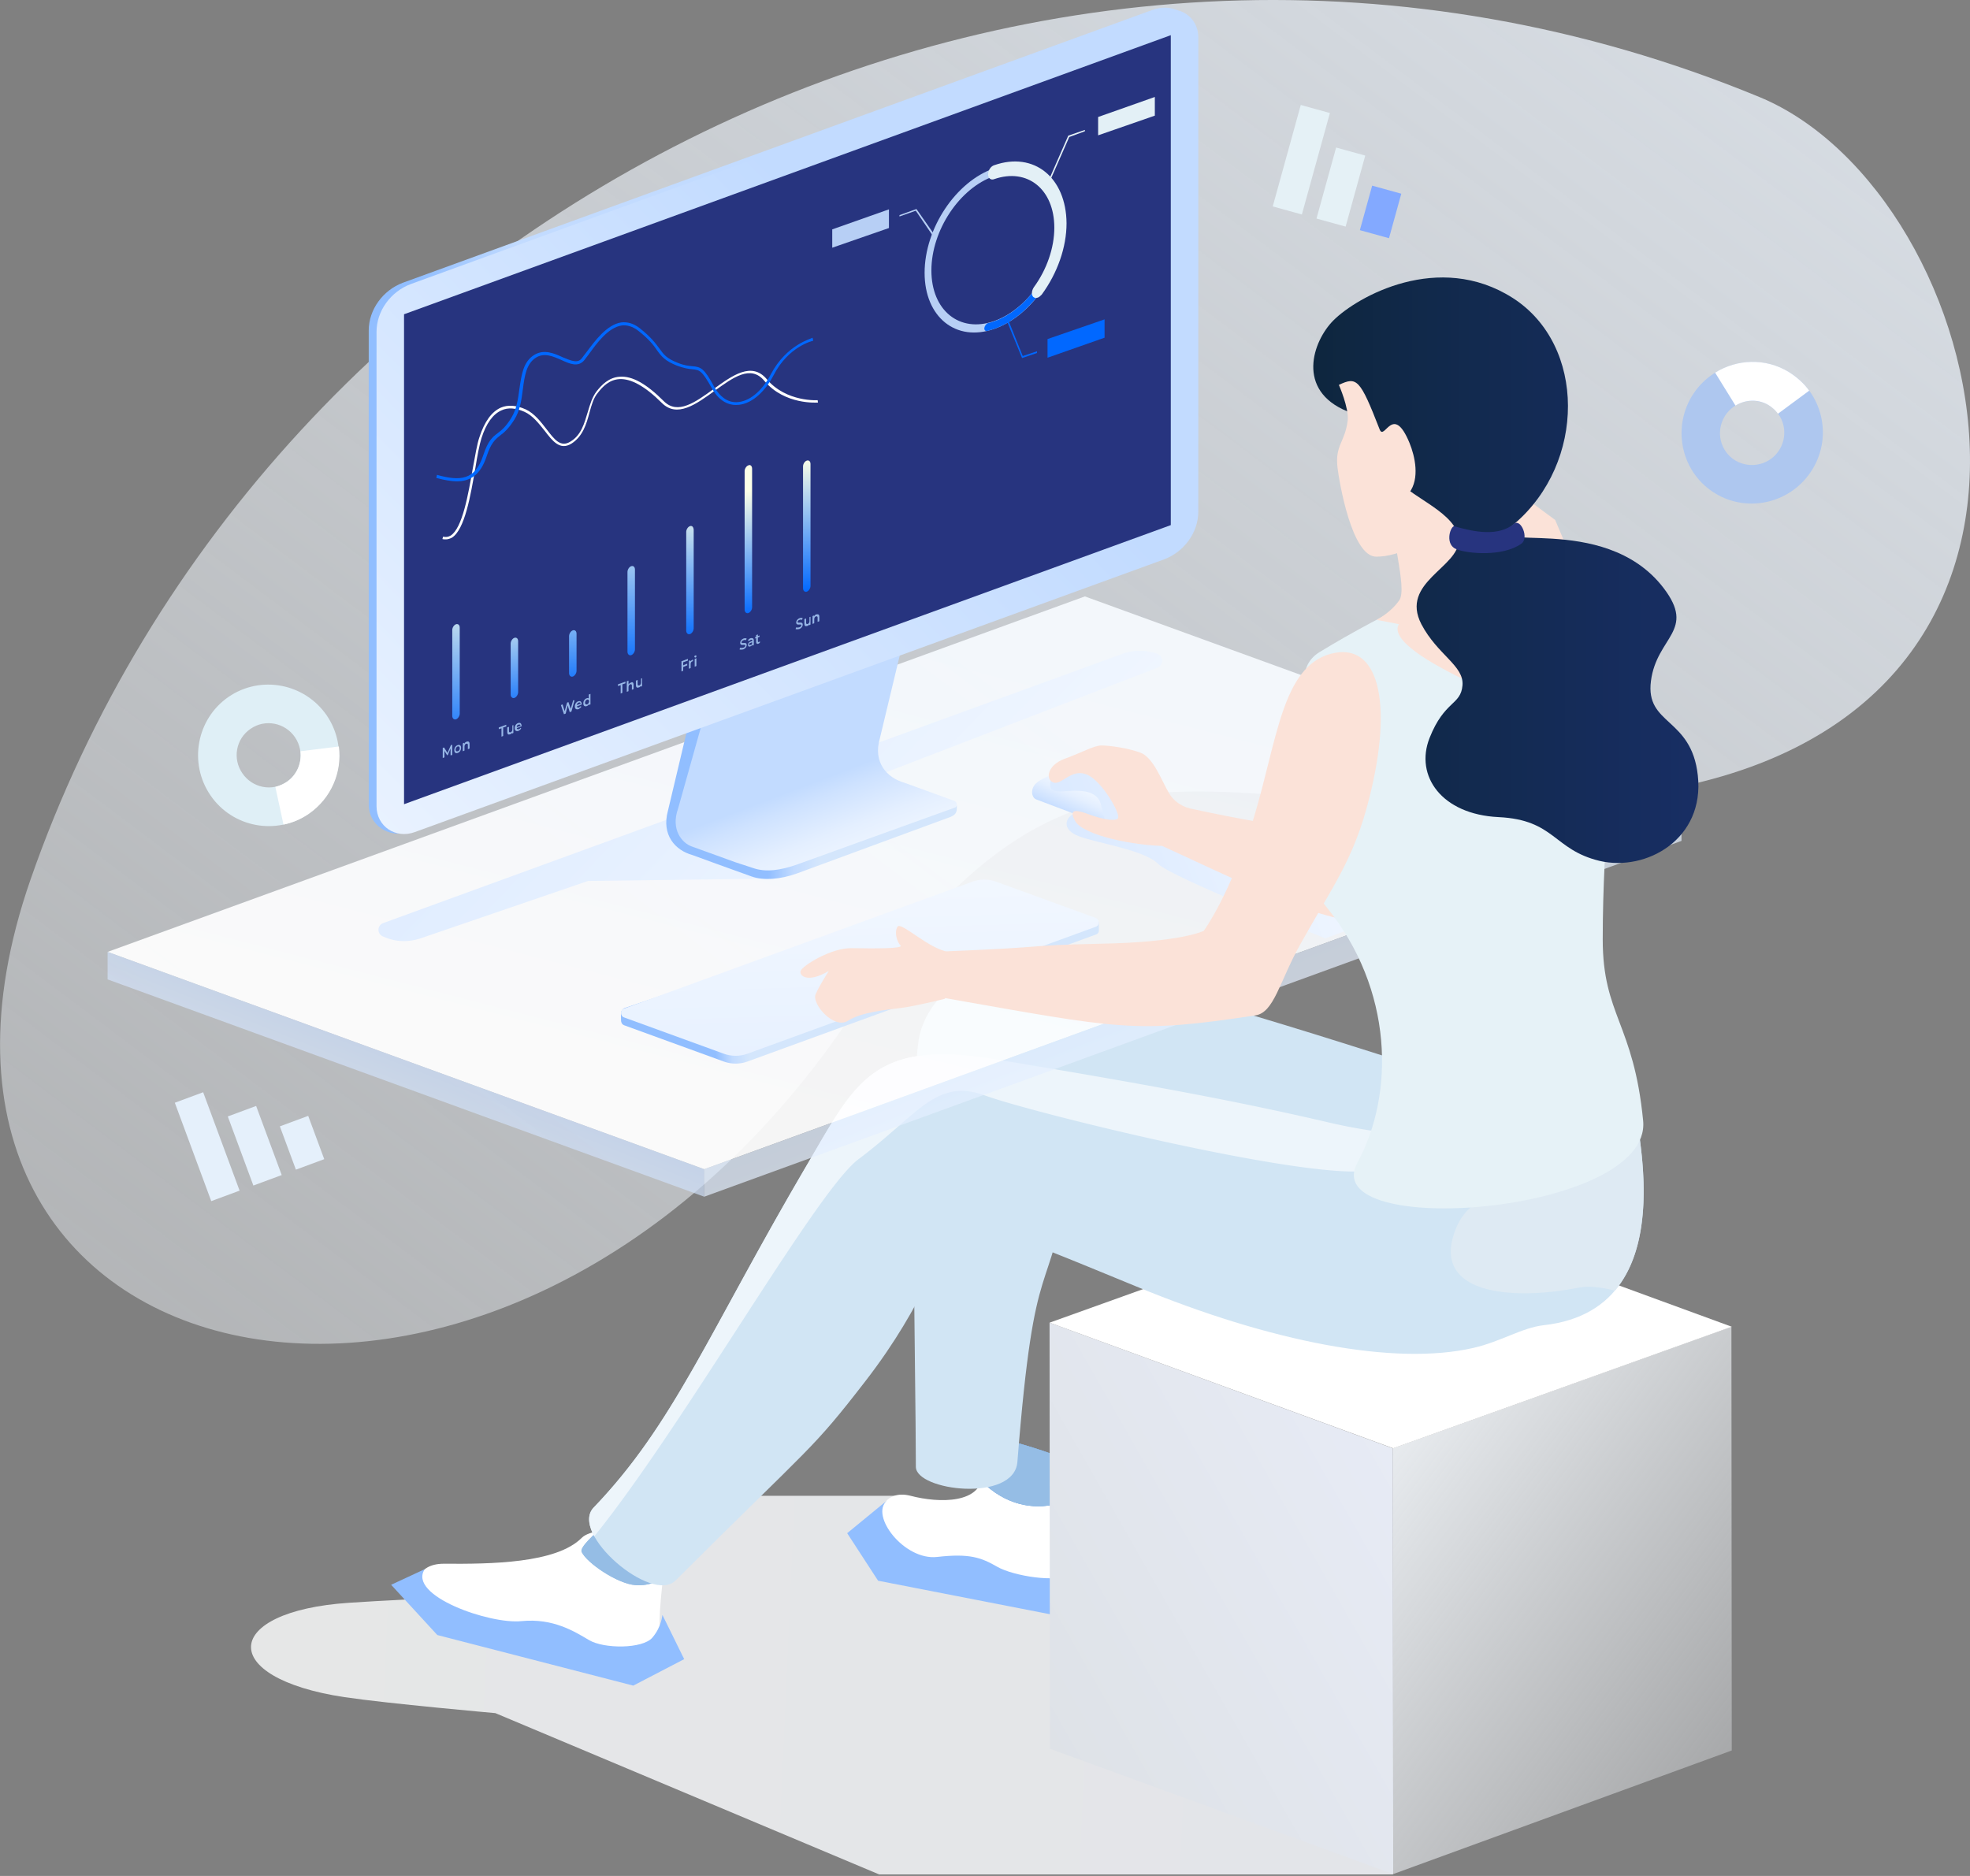 <svg width="1050" height="1000" fill="none" xmlns="http://www.w3.org/2000/svg"><rect width="100%" height="100%" fill="#808080" stroke="none"/><path d="M937.682 51.688c-377.183-155.651-795.994 56.65-921.42 417.182-94.657 272.57 247.595 351.663 435.643 75.11 132.123-194.564 199.089-90.314 420.983-120.72 261.532-35.836 189.132-320.352 64.794-371.572z" fill="url(#paint0_linear)"/><path d="M693.305 55.955l-14.941 54.081 15.526 4.29 14.941-54.082-15.526-4.29zm18.844 22.687L701.686 116.5l15.527 4.292 10.463-37.857-15.527-4.291z" fill="#E5F1F6"/><path d="M731.355 98.966l-6.554 23.726 15.526 4.289 6.555-23.726-15.527-4.29z" fill="#83A9FF"/><path d="M108.283 582.231l-15.106 5.592 19.417 52.448 15.107-5.593-19.418-52.447zm28.234 7.305l-15.106 5.593 13.636 36.832 15.106-5.593-13.636-36.832zm27.755 5.282l-15.106 5.592 8.546 23.084 15.106-5.593-8.546-23.083z" fill="#E5F0FB"/><path d="M953.428 198.29c-17.737-10.679-40.904-4.887-51.763 13.031-10.679 17.918-5.068 41.085 12.669 51.763 17.737 10.678 40.904 4.887 51.763-13.031 10.86-17.918 5.068-41.085-12.669-51.763zm-4.887 41.265c-4.887 8.145-15.384 10.679-23.529 5.973-8.144-4.887-10.678-15.384-5.791-23.529 4.887-8.144 15.384-10.678 23.529-5.972 8.144 4.886 10.678 15.384 5.791 23.528z" fill="#AEC7EF"/><path d="M953.428 198.29c-12.488-7.602-27.692-6.878-39.275.362l10.859 17.556c5.249-3.258 12.127-3.62 17.738-.181 1.99 1.267 3.619 2.715 4.886 4.525l16.651-12.308c-2.714-3.801-6.515-7.239-10.859-9.954z" fill="#fff"/><path d="M121.78 371.497c-17.013 11.764-21.357 35.293-9.593 52.487 11.765 17.194 35.293 21.538 52.306 9.774 17.013-11.765 21.357-35.293 9.593-52.487-11.765-17.014-35.112-21.538-52.306-9.774zm31.13 45.247c-7.783 5.43-18.461 3.258-23.71-4.524-5.429-7.783-3.439-18.461 4.344-23.71 7.783-5.43 18.461-3.258 23.71 4.525 5.248 7.782 3.439 18.461-4.344 23.709z" fill="#DFEFF6"/><path d="M160.15 400.455c.724 6.154-1.81 12.489-7.24 16.289-1.991 1.267-3.982 2.172-6.154 2.715l4.344 20.09c4.706-.905 9.412-2.896 13.574-5.791 11.946-8.326 17.737-22.262 15.927-35.836l-20.451 2.533z" fill="#fff"/><path d="M484.302 797.366H347.655l-9.049 47.6 4.163 34.931-109.861-28.053s-31.312 1.448-46.877 2.534c-67.69 4.525-70.767 39.999-2.353 50.315 23.167 3.439 80.36 8.507 80.36 8.507l204.518 85.97h274.019l-78.912-145.878-179.361-55.926z" fill="url(#paint1_linear)"/><path d="M523.758 785.24c-.181 16.47-23.166 16.108-38.369 12.126-13.937-3.62-20.09 8.869-12.489 20.814 19.728 31.13 32.94 15.746 76.74 29.863 16.651 5.43 31.13-7.058 29.863-14.117-1.81-10.497-7.239-30.949-6.696-44.885.362-14.842-49.049-3.801-49.049-3.801z" fill="#fff"/><path d="M527.74 765.331l-10.316 17.737c26.243 34.207 61.174 15.927 64.251 5.973 3.077-10.136-53.935-23.71-53.935-23.71z" fill="#95BDE5"/><path d="M570.273 839.175c-6.878 4.705-30.225.905-38.732-3.982-8.507-4.887-14.66-7.24-32.035-5.249-17.556 1.991-36.017-22.081-26.787-30.044l-21.176 17.375 16.47 25.339 96.468 18.822 27.873-15.022-12.67-24.795c.181 0 1.81 9.954-9.411 17.556z" fill="#91BEFF"/><path d="M527.74 765.331l-10.316 17.737c26.243 34.207 61.174 15.927 64.251 5.973 3.077-10.136-53.935-23.71-53.935-23.71z" fill="#77A9E5"/><path d="M310.009 819.809c-13.574 13.574-48.324 13.936-73.482 13.755-15.022 0-16.289 12.488-11.04 16.832 22.443 18.642 63.708 22.805 105.336 36.379 15.746 5.068 22.262-7.601 21.176-14.298-1.629-9.955 1.448-28.597 2.172-41.809.905-14.298-36.017-19.004-44.162-10.859z" fill="#fff"/><path d="M347.655 873.02c-5.249 5.973-25.701 5.973-33.664 1.267-7.964-4.706-19.185-11.765-36.017-10.136-16.832 1.81-60.994-13.574-51.582-27.691l-17.918 8.325 24.614 26.787 104.432 26.967 27.148-14.117-11.583-23.528c-.181-.181-.181 5.972-5.43 12.126z" fill="#91BEFF"/><path d="M339.149 799.538s-31.312 23.167-29.14 27.691c2.715 5.973 19.366 17.195 28.778 17.737 14.66 1.086 23.347-11.402 23.709-17.556 0-9.954-23.347-27.872-23.347-27.872zm188.591-34.207l-10.316 17.737c26.243 34.207 61.174 15.927 64.251 5.973 3.077-10.136-53.935-23.71-53.935-23.71z" fill="#95BDE5"/><path d="M339.149 799.538s-31.312 23.167-29.14 27.691c2.715 5.973 19.366 17.195 28.778 17.737 14.66 1.086 23.347-11.402 23.709-17.556 0-9.954-23.347-27.872-23.347-27.872z" fill="#95BDE5"/><path d="M784.61 686.681c-59.183 7.601-209.224-95.925-214.292-62.623-11.402 74.387-18.642 35.655-28.053 155.289-1.81 21.719-54.116 15.385-54.116 2.534 0-48.505-3.62-207.052 1.991-230.038 4.344-18.099 21.176-34.026 41.084-35.293 15.385-.905 36.741-1.448 62.804 4.706 74.387 17.375 176.465 53.392 219.36 64.975 49.772 13.212 30.406 92.848-28.778 100.45z" fill="#D1E5F4"/><path d="M559.413 705.061l.181 227.143 182.981 66.785-.181-226.961-182.981-66.967z" fill="url(#paint2_linear)"/><path d="M742.394 772.028l.181 226.961 180.447-65.88-.181-225.876-180.447 64.795z" fill="url(#paint3_linear)"/><path d="M559.413 705.061l183.162 66.967 180.447-64.795-182.981-66.966-180.628 64.794z" fill="#fff"/><path d="M867.916 571.209c.905 15.746 35.474 126.15-45.067 135.199-11.583 1.267-23.166 8.869-37.645 12.127-41.809 9.592-107.689-3.077-179.542-32.759-75.654-31.131-84.342-34.931-96.106-26.968-10.316 6.878-15.022 34.388-48.324 77.464-28.959 37.465-27.33 32.578-101.174 106.241-12.669 12.669-56.83-25.158-43.618-38.913 42.894-44.704 60.993-92.848 113.661-182.619 25.701-43.618 34.751-67.328 100.631-56.288 74.206 12.308 125.607 21.538 177.551 33.665 108.413 25.338 159.633-27.149 159.633-27.149z" fill="#D1E5F4"/><path fill-rule="evenodd" clip-rule="evenodd" d="M820.286 627.637c20.637-5.708 41.646-11.519 48.077-32.799a296.332 296.332 0 0 1 2.369-7.476c4.933 26.055 12.552 74.033-10.012 100.63-7.509-1.934-14.193-2.63-19.505-1.573-35.655 7.059-79.455 3.439-65.156-31.673 6.826-16.765 25.371-21.894 44.227-27.109z" fill="#DEEAF3"/><path fill-rule="evenodd" clip-rule="evenodd" d="M731.249 602.733l7.887 2.241s59.003 11.04-10.497 19.185c-35.293 4.163-177.551-30.768-203.614-40.18-19.3-7.103-29.568 1.872-46.459 16.636-5.918 5.173-12.65 11.057-20.869 17.209-11.847 8.779-36.899 47.459-64.987 90.827-25.335 39.118-53.141 82.051-75.955 110.294-3.236-5.904-3.966-11.544-.315-15.345 29.714-30.967 47.529-63.585 73.179-110.547 11.378-20.832 24.298-44.486 40.482-72.072 1.585-2.689 3.106-5.302 4.581-7.837 22.452-38.573 34.231-58.81 96.05-48.45 74.206 12.307 125.607 21.537 177.551 33.664a276.434 276.434 0 0 0 22.966 4.375z" fill="#EDF5FB"/><path opacity=".92" d="M57.347 507.42l318 115.834 520.888-189.677-317.999-115.653L57.347 507.42z" fill="url(#paint4_linear)"/><path opacity=".7" d="M57.347 522.081l318 115.833v-14.66l-318-115.834v14.661z" fill="url(#paint5_linear)"/><path opacity=".7" d="M375.346 637.914l520.889-189.677v-14.66L375.346 623.254v14.66z" fill="url(#paint6_linear)"/><path d="M609.728 427.604c-16.651-3.62-16.651 11.945-16.651 11.945s17.194-.724 19.728-.724c2.534 0 13.575-7.601-3.077-11.221z" fill="url(#paint7_linear)"/><path d="M584.209 409.686c-7.421-2.353-20.09.543-30.225 6.516-5.249 3.076-4.525 8.868-1.629 9.954l29.682 11.221c7.602 2.896 15.927 2.896 23.529.181l4.524-1.629c2.896-1.085.362-8.144-1.809-11.221-4.525-5.611-10.136-10.859-24.072-15.022z" fill="url(#paint8_linear)"/><path d="M575.34 445.884c9.774 3.62 34.75 7.239 41.99 14.66 7.239 7.24 89.047 39.637 89.047 39.637l31.311-11.402-163.977-55.745c-6.515 2.533-7.963 9.411 1.629 12.85z" fill="url(#paint9_linear)"/><path d="M560.137 415.659c-1.448 5.429.905 6.515 6.697 6.153 5.791-.362 17.556-1.81 19.909 6.878 2.353 8.687 2.533 10.497 2.533 10.497s16.471-3.077 16.833-2.715c.362.362-22.443-31.492-22.443-31.492l-23.529 10.679z" fill="url(#paint10_linear)"/><path d="M839.586 336.385c-24.072.362-34.931 33.483-55.383 67.147-20.452 33.664-37.103 47.058-37.103 47.058s-11.583 2.715-49.591-6.516c-36.741-8.868-19.728-3.62-70.405-14.66-12.127-2.715-7.602 21.538-7.602 21.538 77.102 35.655 83.074 39.636 140.629 45.609 9.05.905 15.203-12.85 29.14-27.51 23.166-24.434 35.474-33.665 49.953-60.089 23.166-41.99 24.071-72.758.362-72.577z" fill="#FBE2D8"/><path d="M623.122 422.898c-3.982-6.696-8.326-19.185-15.384-21.719-6.878-2.533-16.651-3.8-20.633-3.8-3.982 0-10.136 3.619-19.547 7.058-9.412 3.439-10.498 11.041-6.154 12.669 4.344 1.629 9.412-7.42 17.556-4.343 8.145 2.896 18.823 21.719 16.832 23.528-1.81 1.81-9.411 0-14.841-1.99-5.43-1.991-12.126-4.344-7.963 3.257 4.162 7.783 32.035 13.394 48.505 13.394l12.85-19.909c.181 0-7.239-1.448-11.221-8.145z" fill="#FBE2D8"/><path d="M696.423 355.57c1.267-3.258 3.619-5.973 6.877-7.964 32.397-19.728 87.237-48.143 116.739-46.152 14.841 1.086 42.894 32.216 41.627 65.518-1.086 28.416-7.42 78.912-7.42 133.752 0 40.541 16.47 44.704 21.537 96.648 4.887 50.135-174.836 63.709-152.212 22.262 19.728-36.379 19.366-92.124-16.832-136.466-14.298-17.737-11.945-51.944-6.878-72.758 5.43-22.443-6.153-47.782-3.438-54.84z" fill="#E6F2F7"/><path d="M745.833 332.765c14.66 1.81 35.112 8.145 50.134 24.796 14.841 16.651 43.618 5.43 40.541-18.823-3.619-28.597-12.669-35.655-22.623-37.284-10.136-1.81-23.167-34.026-28.778-44.524-5.61-10.497-40.179-.181-42.532 13.032-2.353 13.212 7.782 43.256 3.258 49.953-4.525 6.697-12.127 10.497-12.127 10.497l12.127 2.353z" fill="#FBE2D8"/><path d="M779.497 240.641h-23.71l-18.641 16.108 12.126 26.787c10.316 16.832 6.515 32.397-3.62 49.048-10.135 16.651 84.16 50.315 84.16 50.315l24.796-45.066-25.701-60.632-49.41-36.56z" fill="#FBE2D8"/><path d="M732.801 261.817c-7.058-2.896 8.869-32.759-14.66-42.532-27.51-11.222-18.461-37.465-7.421-48.506 12.67-12.669 56.107-37.103 95.563-11.945 39.275 25.158 38.913 87.961.905 120.358-20.452 17.375 47.419-7.601 79.455 34.207 17.556 22.986-3.62 25.882-6.697 49.592-3.077 23.709 21.538 19.184 24.977 50.315 3.8 34.026-27.511 51.401-52.307 45.609-24.795-5.972-23.709-21.9-53.934-23.348-30.226-1.447-44.705-21.899-36.741-42.17 7.963-20.09 16.651-17.375 17.556-28.054.904-10.497-13.213-16.108-21.9-32.578-11.584-22.442 20.271-30.225 19.909-45.066-.362-13.936-26.063-22.986-30.588-30.407-5.067-8.687-6.334 7.964-14.117 4.525z" fill="url(#paint11_linear)"/><path d="M616.787 348.511a26.966 26.966 0 0 0-18.461 0L368.107 432.31l-163.796 59.726c-3.439 1.267-3.439 5.973 0 7.24l1.81.724c5.792 2.172 12.126 2.172 18.099.181l89.228-30.588 99.363-1.266 41.085-49.592 163.072-62.803c3.258-1.448 3.258-6.154-.181-7.421z" fill="url(#paint12_linear)"/><path d="M751.262 236.117c2.896 7.058 5.611 19.004-.181 26.605 9.774 9.774 10.679 25.882 9.593 26.244-16.651 6.696-20.814 7.601-26.968 7.782-13.212.362-19.908-39.999-20.813-47.419-1.448-11.945 3.981-13.574 5.429-25.158.724-6.696-4.705-19.004-4.705-19.004 9.592-4.524 11.221-3.257 21.718 23.71 2.534 6.516 7.059-14.298 15.927 7.24z" fill="#FBE2D8"/><path d="M739.86 243.175c.181 3.077 1.448 9.774 4.706 11.403 7.782 3.619 3.981-15.747 1.629-19.909-2.534-4.344-7.059-3.439-6.335 8.506z" fill="#FBE2D8"/><path d="M807.007 279.192c-8.325 6.878-20.995 4.525-32.035 1.267-2.353.905-4.706 9.955 1.267 12.307 5.791 2.353 24.614 4.163 34.569-2.895 4.344-2.896-.181-13.575-3.801-10.679z" fill="#27347F"/><path d="M508.555 426.88c-9.955-3.62-26.425-9.592-26.425-9.592-9.592-2.715-16.832-11.041-13.212-23.529l12.85-53.573-72.938 26.605h-30.226s-17.918 65.7-18.28 66.424c-2.172 4.524-1.991 14.298.724 15.384l30.949 11.221 10.136 4.525c6.696 2.353 16.289 1.81 25.338-1.448l81.265-32.216c.724-.181.905-.724 1.086-1.267.362-1.086-.181-2.172-1.267-2.534z" fill="url(#paint13_linear)"/><path d="M508.917 430.5l-83.798 30.225c-9.05 3.258-17.013 4.344-23.71 1.991l-9.411-3.077-22.986-8.325c-5.611-1.81-11.583-9.231-7.602-20.271 0 0 12.67-45.248 12.851-45.791l34.388-18.642-39.637 10.86-13.031 54.84c-3.439 12.669 3.8 20.994 13.212 23.528 0 0 23.71 8.688 31.492 11.403 6.154 2.172 15.022 1.629 24.072-1.629l79.635-29.321c3.801-1.266 5.611-2.171 5.611-5.429v-2.353c0 .362 0 1.629-1.086 1.991z" fill="url(#paint14_linear)"/><path d="M614.072 5.355L214.808 150.689c-10.678 3.982-18.28 14.299-18.28 25.52v252.843c0 10.678 10.86 18.099 21.176 14.298l398.54-145.878c10.678-3.982 18.28-14.298 18.28-25.519V17.843c0-11.402-10.136-16.29-20.452-12.488z" fill="url(#paint15_linear)"/><path d="M618.235 6.079L218.971 151.413c-10.678 3.982-18.28 14.299-18.28 25.52v252.843c0 10.678 10.136 17.556 20.452 13.755l399.264-145.335c10.678-3.982 18.28-14.298 18.28-25.519V19.834c0-10.679-10.136-17.556-20.452-13.755z" fill="url(#paint16_linear)"/><path d="M215.351 428.69l408.675-148.774V18.748L215.351 167.522V428.69z" fill="#27347F"/><path d="M529.912 89.696c-20.452 7.058-37.103 32.035-37.103 55.745 0 23.528 16.651 37.103 37.103 29.863 20.451-7.059 37.102-32.035 37.102-55.745s-16.651-37.103-37.102-29.863zm0 81.445c-18.461 6.516-33.484-5.61-33.484-26.967s15.023-43.981 33.484-50.315c18.46-6.516 33.483 5.61 33.483 26.967s-15.023 43.8-33.483 50.315z" fill="#B7CFF5"/><path d="M565.205 122.093c-.905.181-1.81 1.448-1.991 2.534-1.81 21.9-18.28 43.256-36.56 47.6-.905.181-1.81 1.448-1.991 2.534-.181 1.086.543 1.991 1.629 1.629 1.267-.362 2.353-.724 3.62-1.086 18.823-6.516 34.931-28.777 36.922-51.582 0-1.086-.724-1.991-1.629-1.629z" fill="#0168FF"/><path d="M529.912 88.067c-1.81.543-3.258 2.715-3.258 4.887 0 1.99 1.448 3.258 3.258 2.534 17.737-6.154 32.035 5.429 32.035 25.881 0 10.679-3.982 22.262-10.86 31.673-1.266 1.81-1.448 4.163-.362 5.249.724.543 1.448.724 2.353.362.724-.181 1.448-.905 2.172-1.629 8.326-11.402 13.212-25.158 13.212-38.008-.181-24.433-17.375-38.37-38.55-30.949z" fill="#E3F0F6"/><path d="M536.97 169.512l-.724.543 8.507 20.814 7.963-2.715v-.905l-7.601 2.534-8.145-20.271z" fill="#0168FF"/><path d="M557.965 98.383l.724.181 11.221-25.52 8.326-3.076v-.724l-8.869 3.077-11.402 26.062z" fill="#E3F0F6"/><path d="M479.416 114.672v.724l8.687-3.076 9.23 13.574.724-.724-9.592-13.755-9.049 3.257zm-35.836 17.375l30.225-10.497v-9.954l-30.225 10.678v9.773z" fill="#B7CFF5"/><path d="M585.295 72.14l30.225-10.498v-9.954l-30.225 10.678v9.774z" fill="#E3F0F6"/><path d="M558.327 190.688l30.406-10.678v-9.774l-30.406 10.498v9.954z" fill="#0168FF"/><path d="M240.147 402.627v-3.62l-1.448 3.439-.362.181-1.448-2.353v3.439l-.905.362v-5.43l.724-.181 1.81 2.896 1.81-4.162.724-.181v5.429l-.905.181zm1.99-2.715c0-1.267.724-2.353 1.81-2.715 1.086-.361 1.81.181 1.81 1.448s-.724 2.353-1.81 2.715c-1.086.362-1.81-.181-1.81-1.448zm2.896-1.086c0-.724-.543-1.085-1.086-.905-.543.181-1.086.905-1.086 1.629s.362 1.086 1.086.905c.724-.181 1.086-.724 1.086-1.629zm5.249-2.171v2.352l-.905.362v-2.171c0-.724-.362-.905-.905-.724-.543.181-.905.724-.905 1.629v1.99l-.905.362v-4.162l.724-.362v.543c.362-.543.724-.905 1.267-1.086 1.086-.362 1.629 0 1.629 1.267zm17.194-8.507l-1.629.543v-.905l3.982-1.448v.905l-1.629.543v4.525l-.905.362v-4.525h.181zm6.154-1.629v4.163l-.724.362v-.543c-.181.543-.724.905-1.086.905-.905.362-1.448 0-1.448-1.267v-2.353l.905-.362v2.172c0 .724.362.905.905.724.543-.181.905-.724.905-1.629V386.7l.543-.181zm4.524.543l-2.714 1.086c.181.543.542.724 1.085.543.362-.181.724-.362.905-.724l.362.362c-.362.543-.905.905-1.448 1.267-1.266.362-1.99-.181-1.99-1.448s.723-2.353 1.809-2.715c1.086-.362 1.81.181 1.81 1.448.181 0 .181.181.181.181zm-2.714.543l1.99-.724c0-.543-.543-.905-1.086-.543-.542 0-.904.543-.904 1.267zm30.768-14.298l-1.629 5.973-.905.362-1.086-3.62-1.086 4.344-.905.362-1.628-4.887.904-.362 1.086 3.62 1.267-4.525.724-.362 1.267 3.62 1.267-4.525h.724zm3.982 2.172l-2.715 1.086c.181.543.543.724 1.086.543.362-.181.724-.362.905-.724l.362.362c-.362.543-.905.905-1.448 1.267-1.267.362-1.991-.181-1.991-1.448s.724-2.353 1.81-2.715c1.086-.362 1.809.181 1.809 1.448.181 0 .182 0 .182.181zm-2.715.362l1.991-.724c0-.543-.543-.905-1.086-.543a1.361 1.361 0 0 0-.905 1.267zm7.239-5.973v5.611l-.724.362v-.543c-.362.543-.724.905-1.267 1.086-1.085.362-1.809-.181-1.809-1.448s.724-2.353 1.809-2.715c.543-.181.905-.181 1.086.181v-2.172l.905-.362zm-.724 3.982c0-.724-.543-1.086-1.085-.905-.543.181-1.086.905-1.086 1.629s.543 1.086 1.086.905c.542-.181 1.085-.905 1.085-1.629zm17.014-8.688l-1.629.543v-.905l3.982-1.448v.905l-1.629.543v4.525l-.905.362v-4.525h.181zm6.697-.181v2.353l-.905.362v-2.172c0-.724-.362-.905-.905-.724-.543.181-.905.724-.905 1.629v1.991l-.905.362v-5.61l.905-.362v1.99c.362-.362.724-.723 1.267-.904.724-.543 1.448-.182 1.448 1.085zm4.524-3.438v4.162l-.724.362v-.543c-.181.543-.724.905-1.086.905-.905.362-1.448 0-1.448-1.267v-2.353l.905-.362v2.172c0 .724.362.905.905.724.543-.181.905-.724.905-1.629v-1.99l.543-.181zm21.9-8.507v1.629l2.172-.905v.905l-2.172.905v1.991l-.905.362v-5.43l3.438-1.267v.905l-2.533.905zm5.248-1.448v.905h-.181c-.724.181-1.086.724-1.086 1.629v1.991l-.905.362v-4.163l.724-.362v.543c.543-.362.905-.724 1.448-.905zm.724-1.448c0-.362.181-.724.543-.724.362-.181.543 0 .543.362s-.181.724-.543.724c-.181 0-.543-.181-.543-.362zm.181 1.086l.905-.362v4.163l-.905.362v-4.163zm23.891-5.068l.362-.905c.362.181.905.181 1.629 0s1.086-.724 1.086-1.085c0-1.086-2.715.542-2.715-1.448 0-.905.543-1.81 1.81-2.353a2.511 2.511 0 0 1 1.629 0l-.362.905a1.546 1.546 0 0 0-1.267 0c-.724.181-1.086.724-1.086 1.086 0 1.086 2.715-.543 2.715 1.448 0 .904-.543 1.809-1.81 2.352-.905.181-1.629.181-1.991 0zm7.601-4.705v2.353l-.724.362v-.543c-.181.362-.542.724-1.085.905-.724.362-1.267-.001-1.267-.724 0-.724.362-1.448 1.448-1.81l.904-.362c0-.543-.362-.724-.904-.543-.362.181-.724.362-1.086.724l-.362-.543a2.815 2.815 0 0 1 1.448-1.086c1.085-.181 1.628.181 1.628 1.267zm-.904 1.448v-.543l-.905.362c-.543.181-.724.543-.724.724 0 .362.181.543.724.362.543 0 .905-.362.905-.905zm4.162-.362c-.181.181-.542.543-.723.543-.724.362-1.267 0-1.267-.905v-1.991l-.543.181v-.724l.543-.181v-.905l.905-.362v.905l.904-.362v.724l-.904.362v1.991c0 .362.18.543.542.362.181 0 .362-.181.543-.362v.724zm19.004-7.24l.362-.905c.362.181.905.181 1.629 0s1.086-.724 1.086-1.086c0-1.086-2.715.543-2.715-1.448 0-.905.543-1.81 1.81-2.353a2.511 2.511 0 0 1 1.629 0l-.362.905a1.546 1.546 0 0 0-1.267 0c-.724.181-1.086.724-1.086 1.086 0 1.086 2.715-.543 2.715 1.448 0 .905-.543 1.81-1.81 2.353-.905.181-1.629.181-1.991 0zm7.964-6.516v4.163l-.724.362v-.543c-.181.543-.724.905-1.086.905-.905.362-1.448 0-1.448-1.267v-2.353l.905-.362v2.172c0 .724.362.905.905.724.543-.181.905-.724.905-1.629v-1.991l.543-.181zm4.705 0v2.353l-.905.362v-2.172c0-.724-.362-.905-.905-.724-.543.181-.905.724-.905 1.629v1.991l-.904.362v-4.163l.724-.362v.543c.362-.542.724-.905 1.266-1.086 1.086-.181 1.629 0 1.629 1.267z" fill="#97B6E6"/><path d="M243.043 332.765c-1.086.362-1.991 1.81-1.991 3.077v45.79c0 1.267.905 2.172 1.991 1.81 1.086-.362 1.991-1.81 1.991-3.076v-45.791c0-1.448-.905-2.172-1.991-1.81z" fill="url(#paint17_linear)"/><path d="M274.173 340.005c-1.086.362-1.991 1.81-1.991 3.077v27.148c0 1.267.905 2.172 1.991 1.81 1.086-.362 1.991-1.81 1.991-3.077v-27.148c0-1.448-.905-2.172-1.991-1.81z" fill="url(#paint18_linear)"/><path d="M305.303 336.023c-1.086.362-1.991 1.81-1.991 3.077v19.728c0 1.267.905 2.172 1.991 1.81 1.086-.362 1.991-1.81 1.991-3.077v-19.728c0-1.448-.905-2.172-1.991-1.81z" fill="url(#paint19_linear)"/><path d="M336.433 301.816c-1.086.362-1.991 1.81-1.991 3.077v42.532c0 1.267.905 2.172 1.991 1.81 1.086-.362 1.991-1.81 1.991-3.077v-42.532c0-1.448-.905-2.172-1.991-1.81z" fill="url(#paint20_linear)"/><path d="M367.744 280.459c-1.086.362-1.991 1.81-1.991 3.077v52.668c0 1.267.905 2.172 1.991 1.81 1.086-.362 1.991-1.81 1.991-3.077v-52.668c-.181-1.448-.905-2.172-1.991-1.81z" fill="url(#paint21_linear)"/><path d="M398.874 248.062c-1.085.362-1.99 1.81-1.99 3.077v73.844c0 1.267.905 2.172 1.99 1.81 1.086-.362 1.991-1.81 1.991-3.077v-73.844c0-1.448-.905-2.353-1.991-1.81z" fill="url(#paint22_linear)"/><path d="M430.005 245.528c-1.086.362-1.991 1.81-1.991 3.077v64.975c0 1.267.905 2.172 1.991 1.81 1.086-.362 1.991-1.81 1.991-3.077v-64.975c0-1.448-.905-2.172-1.991-1.81z" fill="url(#paint23_linear)"/><path d="M408.649 202.091c-7.964-9.412-18.28-1.991-28.235 5.248-9.773 7.059-19.185 13.936-26.605 6.516-9.231-9.231-16.832-13.574-23.529-13.031-5.792.362-9.593 4.343-12.307 7.782-2.353 3.077-3.439 6.878-4.706 11.041-1.81 5.972-3.439 12.307-9.231 15.746-5.248 3.258-8.506-1.086-12.669-6.516-3.077-3.982-6.516-8.506-11.221-10.678-4.887-2.172-9.412-2.534-13.213-.905-4.886 2.172-8.687 7.42-11.402 15.746-1.267 3.62-2.172 9.411-3.439 16.108-2.534 14.479-5.61 32.397-11.945 36.379-1.267.724-2.534.905-3.982.543l-.362 1.267c.543.181 1.267.181 1.81.181 1.086 0 2.172-.362 3.258-.905 6.878-4.344 9.954-22.443 12.488-37.103 1.086-6.697 2.172-12.488 3.258-15.927 2.534-7.964 6.154-12.85 10.678-14.841 3.439-1.629 7.602-1.267 12.127.724 4.525 1.99 7.782 6.334 10.859 10.135 4.163 5.43 8.145 10.678 14.298 6.878 5.973-3.801 7.964-10.317 9.593-16.47 1.086-3.982 2.172-7.964 4.525-10.679 2.533-3.258 5.972-6.877 11.402-7.239 6.154-.362 13.755 3.8 22.624 12.669 8.144 8.144 18.28.724 28.053-6.335 9.955-7.239 19.366-14.117 26.606-5.429 10.859 13.031 28.415 11.583 28.596 11.583l-.181-1.267c.362 0-16.651 1.267-27.148-11.221z" fill="#fff"/><path d="M410.82 199.557c-4.706 9.049-11.583 14.66-18.28 14.841h-.181c-4.706 0-8.687-2.896-11.764-8.326-5.249-9.773-7.059-10.497-11.583-10.859-1.81-.181-4.344-.362-7.783-1.81-5.973-2.353-7.421-4.344-9.773-7.602-1.991-2.714-4.525-6.153-10.498-10.859-3.258-2.534-6.516-3.439-9.773-3.077-7.783 1.086-14.299 10.136-18.642 15.927-.905 1.086-1.629 2.172-2.353 3.077-2.172 2.896-5.249 1.629-10.136-.362-4.705-2.172-10.135-4.525-15.384-1.267-5.791 3.62-6.696 10.498-7.782 17.737-.724 5.43-1.448 11.041-4.344 15.746-2.896 4.706-5.068 6.516-7.24 8.145-2.896 2.172-5.248 4.163-7.782 11.945-4.344 13.213-12.308 13.755-24.615 10.317l-.362 1.629c3.982 1.085 7.783 1.809 11.041 1.809 7.058 0 12.488-3.438 15.746-13.212 2.353-7.239 4.524-9.049 7.239-11.221 2.172-1.629 4.525-3.62 7.602-8.507 3.077-4.886 3.801-10.678 4.525-16.289.905-6.877 1.809-13.393 6.877-16.651 4.525-2.896 9.231-.724 13.755 1.267 4.344 1.991 8.869 3.982 12.127 0 .724-.905 1.448-1.991 2.353-3.077 4.162-5.791 10.316-14.298 17.556-15.384 2.895-.362 5.791.543 8.687 2.715 5.792 4.525 8.326 7.783 10.136 10.497 2.352 3.258 4.162 5.611 10.497 8.145 3.801 1.448 6.335 1.81 8.326 1.991 3.8.362 5.067.543 10.316 9.954 3.258 5.973 7.964 9.231 13.212 9.05 7.24 0 14.66-6.154 19.728-15.746 7.964-15.565 20.995-18.461 21.176-18.461l-.362-1.629c-.362.543-13.755 3.439-22.262 19.547z" fill="#0168FF"/><path d="M585.657 491.312c0-.543-1.086 2.353-1.629 2.172l-53.211-19.366c-3.982-1.448-8.507-1.448-12.488 0l-185.696 63.347c-2.172 1.448-1.629 2.896-1.629 6.334 0 1.086.362 2.172 1.629 2.715l53.211 19.366c3.982 1.448 8.507 1.448 12.488 0l185.696-67.69c1.267-.362 1.81-1.448 1.629-2.534v-4.344z" fill="url(#paint24_linear)"/><path d="M584.027 489.322l-53.211-19.366c-3.981-1.448-8.506-1.448-12.488 0l-185.695 67.69c-2.172.724-2.172 3.982 0 4.706l53.211 19.365c3.981 1.448 8.506 1.448 12.488 0l185.695-67.69c2.172-.724 2.172-3.982 0-4.705z" fill="url(#paint25_linear)"/><path d="M709.273 348.511c-25.882 7.059-28.416 45.61-40.904 87.056-12.488 41.447-26.787 60.632-26.787 60.632s-11.945 6.154-55.563 6.878c-42.171.905-22.262 1.628-80.36 3.981-13.936.543-1.991 24.977-1.991 24.977 93.572 16.47 101.173 19.004 165.425 9.23 9.954-1.447 12.85-17.918 23.71-37.464 18.099-32.398 28.777-45.791 36.921-78.007 13.032-51.22 5.249-84.16-20.451-77.283z" fill="#FBE2D8"/><path d="M478.33 494.027c-1.81 3.077-.181 8.145 1.629 9.955 1.81 1.809-14.66 1.628-26.063 1.447-11.221-.181-26.424 9.593-27.148 12.127-.905 2.353 3.439 6.877 15.022 0 0 0-4.887 7.42-7.059 12.488-2.171 5.068 9.774 18.823 17.194 14.117 7.421-4.705 20.09-5.791 28.416-6.877 8.325-1.086 23.348-4.887 23.348-4.887l1.99-24.977c-10.678-1.448-25.519-16.47-27.329-13.393z" fill="#FBE2D8"/><defs><linearGradient id="paint0_linear" x1="1191.92" y1="-515.21" x2="-607.182" y2="1876.27" gradientUnits="userSpaceOnUse"><stop stop-color="#E7EFF9"/><stop offset="1" stop-color="#FBFDFE" stop-opacity="0"/></linearGradient><linearGradient id="paint1_linear" x1="98.421" y1="881.405" x2="739.93" y2="909.948" gradientUnits="userSpaceOnUse"><stop stop-color="#E6E7E7"/><stop offset="1" stop-color="#E3E5E9"/></linearGradient><linearGradient id="paint2_linear" x1="1438.01" y1="403.636" x2="435.962" y2="974.635" gradientUnits="userSpaceOnUse"><stop offset=".564" stop-color="#ECF0FD"/><stop offset=".89" stop-color="#DEE2E7"/></linearGradient><linearGradient id="paint3_linear" x1="692.361" y1="748.529" x2="1080.49" y2="1037.76" gradientUnits="userSpaceOnUse"><stop stop-color="#F7FBFF"/><stop offset=".854" stop-color="#E4E7EB" stop-opacity=".13"/></linearGradient><linearGradient id="paint4_linear" x1="445.881" y1="590.595" x2="508.958" y2="346.01" gradientUnits="userSpaceOnUse"><stop stop-color="#fff"/><stop offset="1" stop-color="#F7FBFF"/></linearGradient><linearGradient id="paint5_linear" x1="186.091" y1="648.419" x2="242.731" y2="506.817" gradientUnits="userSpaceOnUse"><stop stop-color="#F7FBFF"/><stop offset=".854" stop-color="#B7CFF5"/></linearGradient><linearGradient id="paint6_linear" x1="669.084" y1="621.167" x2="560.949" y2="343.107" gradientUnits="userSpaceOnUse"><stop stop-color="#F7FBFF"/><stop offset=".854" stop-color="#C2DBFF"/></linearGradient><linearGradient id="paint7_linear" x1="645.301" y1="426.108" x2="602.13" y2="434.048" gradientUnits="userSpaceOnUse"><stop stop-color="#fff"/><stop offset="1" stop-color="#C2DBFF"/></linearGradient><linearGradient id="paint8_linear" x1="585.695" y1="416.097" x2="571.118" y2="449.184" gradientUnits="userSpaceOnUse"><stop stop-color="#F6FAFF"/><stop offset=".173" stop-color="#F1F7FF"/><stop offset=".364" stop-color="#E4EFFF"/><stop offset=".563" stop-color="#CEE2FF"/><stop offset=".651" stop-color="#C2DBFF"/><stop offset="1" stop-color="#C2DBFF"/></linearGradient><linearGradient id="paint9_linear" x1="794.023" y1="403.023" x2="449.379" y2="547.463" gradientUnits="userSpaceOnUse"><stop stop-color="#fff"/><stop offset="1" stop-color="#C2DBFF"/></linearGradient><linearGradient id="paint10_linear" x1="770.59" y1="347.108" x2="425.945" y2="491.548" gradientUnits="userSpaceOnUse"><stop stop-color="#fff"/><stop offset="1" stop-color="#C2DBFF"/></linearGradient><linearGradient id="paint11_linear" x1="699.893" y1="303.987" x2="905.224" y2="303.987" gradientUnits="userSpaceOnUse"><stop stop-color="#0E263E"/><stop offset=".308" stop-color="#11294B"/><stop offset="1" stop-color="#182E64"/></linearGradient><linearGradient id="paint12_linear" x1="639.76" y1="645.129" x2="36.268" y2="62.721" gradientUnits="userSpaceOnUse"><stop stop-color="#fff"/><stop offset="1" stop-color="#C2DBFF"/></linearGradient><linearGradient id="paint13_linear" x1="453.672" y1="480.173" x2="417.562" y2="385.099" gradientUnits="userSpaceOnUse"><stop stop-color="#F6FAFF"/><stop offset=".173" stop-color="#F1F7FF"/><stop offset=".364" stop-color="#E4EFFF"/><stop offset=".563" stop-color="#CEE2FF"/><stop offset=".651" stop-color="#C2DBFF"/><stop offset="1" stop-color="#C2DBFF"/></linearGradient><linearGradient id="paint14_linear" x1="437.637" y1="418.084" x2="409.008" y2="417.766" gradientUnits="userSpaceOnUse"><stop stop-color="#D4E6FC"/><stop offset=".493" stop-color="#C2DBFF"/><stop offset=".966" stop-color="#91BEFF"/></linearGradient><linearGradient id="paint15_linear" x1="389.159" y1="248.926" x2="345.514" y2="290.293" gradientUnits="userSpaceOnUse"><stop stop-color="#C2DBFF"/><stop offset=".854" stop-color="#91BEFF"/></linearGradient><linearGradient id="paint16_linear" x1="39.624" y1="600.088" x2="483.914" y2="161.284" gradientUnits="userSpaceOnUse"><stop stop-color="#fff"/><stop offset="1" stop-color="#C2DBFF"/></linearGradient><linearGradient id="paint17_linear" x1="239.345" y1="265.782" x2="244.751" y2="402.01" gradientUnits="userSpaceOnUse"><stop offset=".313" stop-color="#FCFFE8"/><stop offset="1" stop-color="#0168FF"/></linearGradient><linearGradient id="paint18_linear" x1="271.46" y1="287.571" x2="275.245" y2="382.96" gradientUnits="userSpaceOnUse"><stop offset=".313" stop-color="#FCFFE8"/><stop offset="1" stop-color="#0168FF"/></linearGradient><linearGradient id="paint19_linear" x1="301.948" y1="262.747" x2="306.229" y2="370.628" gradientUnits="userSpaceOnUse"><stop offset=".313" stop-color="#FCFFE8"/><stop offset="1" stop-color="#0168FF"/></linearGradient><linearGradient id="paint20_linear" x1="332.502" y1="224.499" x2="337.826" y2="358.669" gradientUnits="userSpaceOnUse"><stop offset=".313" stop-color="#FCFFE8"/><stop offset="1" stop-color="#0168FF"/></linearGradient><linearGradient id="paint21_linear" x1="364.474" y1="228.386" x2="369.038" y2="343.409" gradientUnits="userSpaceOnUse"><stop offset=".313" stop-color="#FCFFE8"/><stop offset="1" stop-color="#0168FF"/></linearGradient><linearGradient id="paint22_linear" x1="396.618" y1="231.028" x2="400.508" y2="329.051" gradientUnits="userSpaceOnUse"><stop offset=".313" stop-color="#FCFFE8"/><stop offset="1" stop-color="#0168FF"/></linearGradient><linearGradient id="paint23_linear" x1="427.3" y1="211.827" x2="431.415" y2="315.527" gradientUnits="userSpaceOnUse"><stop offset=".313" stop-color="#FCFFE8"/><stop offset="1" stop-color="#0168FF"/></linearGradient><linearGradient id="paint24_linear" x1="395.25" y1="527.405" x2="376.966" y2="529.538" gradientUnits="userSpaceOnUse"><stop stop-color="#D4E6FC"/><stop offset=".493" stop-color="#C2DBFF"/><stop offset=".966" stop-color="#91BEFF"/></linearGradient><linearGradient id="paint25_linear" x1="453.423" y1="351.531" x2="469.768" y2="895.593" gradientUnits="userSpaceOnUse"><stop stop-color="#fff"/><stop offset="1" stop-color="#C2DBFF"/></linearGradient></defs></svg>